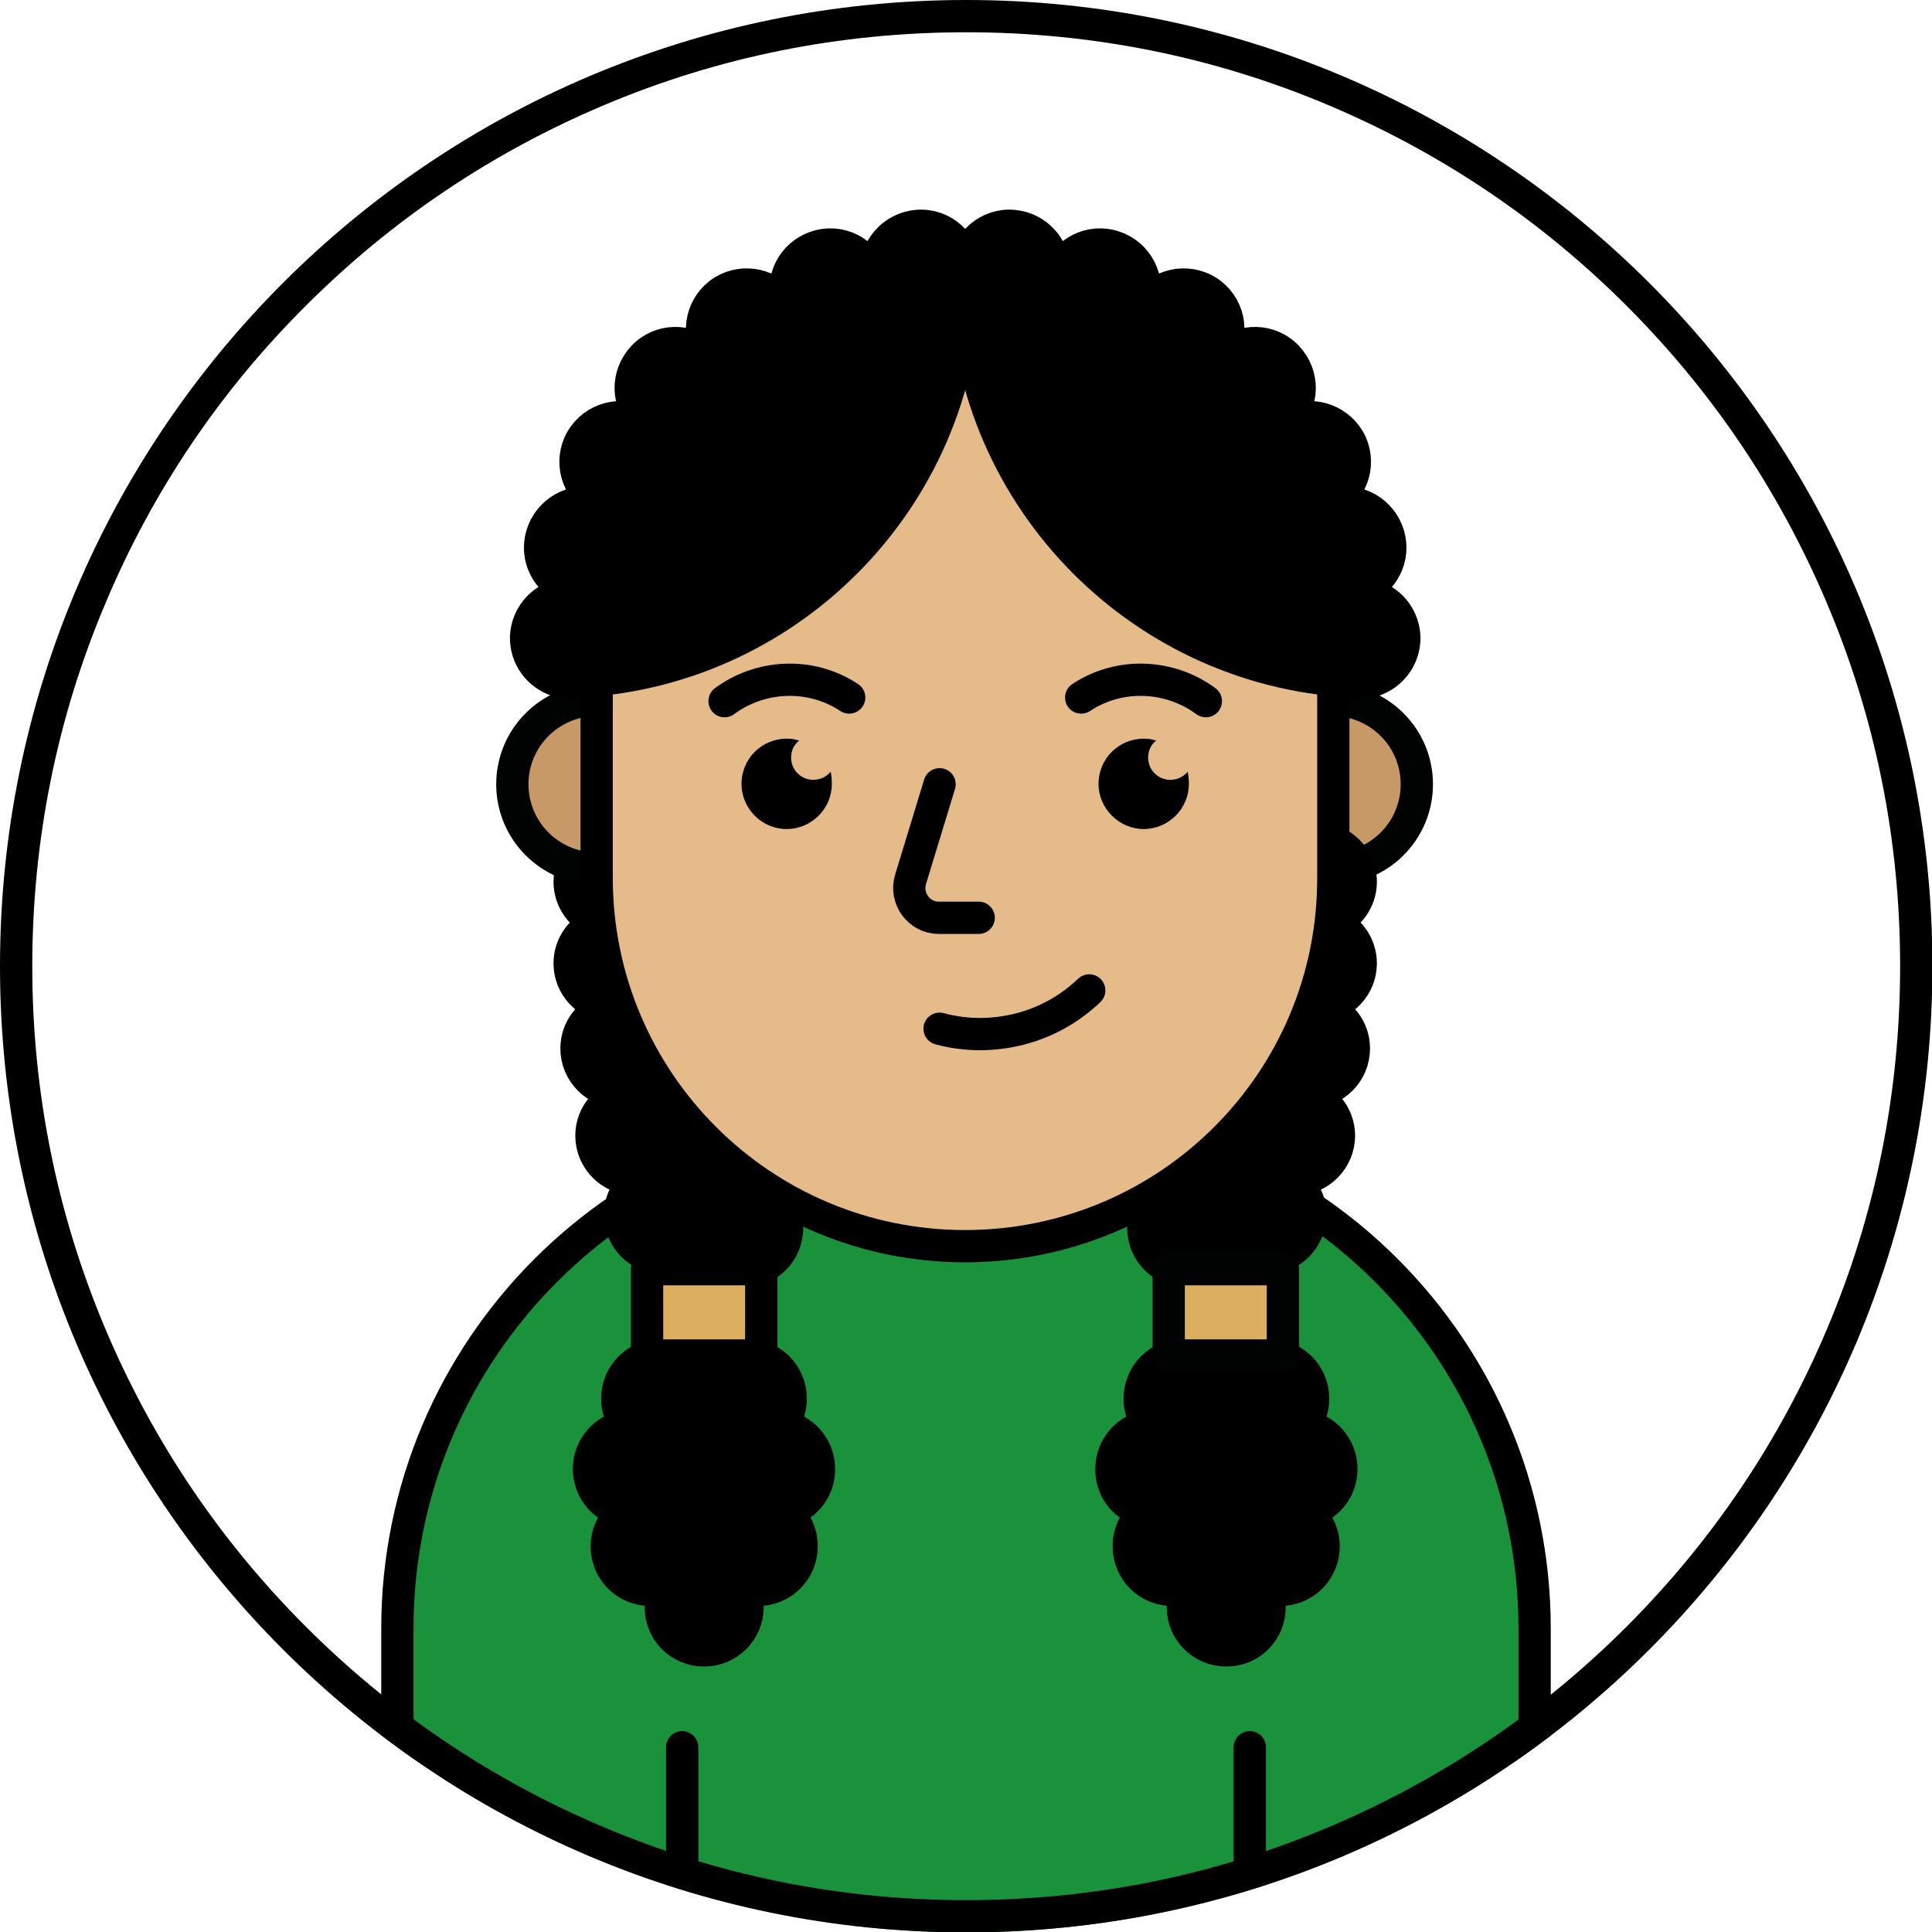 <?xml version="1.0" encoding="utf-8"?>
<!-- Generator: Adobe Illustrator 21.0.0, SVG Export Plug-In . SVG Version: 6.00 Build 0)  -->
<svg version="1.1" id="Layer_1" xmlns="http://www.w3.org/2000/svg" xmlns:xlink="http://www.w3.org/1999/xlink" x="0px" y="0px"
	 viewBox="0 0 478.9 478.9" style="enable-background:new 0 0 478.9 478.9;" xml:space="preserve">
<style type="text/css">
	.st0{clip-path:url(#SVGID_2_);}
	.st1{fill:#1A923C;stroke:#000000;stroke-width:8;stroke-linecap:round;stroke-linejoin:round;stroke-miterlimit:10;}
	.st2{fill:none;stroke:#000000;stroke-width:8;stroke-linecap:round;stroke-linejoin:round;stroke-miterlimit:10;}
	.st3{fill:#C69967;stroke:#010202;stroke-width:8;stroke-linecap:round;stroke-linejoin:round;stroke-miterlimit:10;}
	.st4{stroke:#000000;stroke-width:8;stroke-linecap:round;stroke-linejoin:round;stroke-miterlimit:10;}
	.st5{fill:#DBAE60;stroke:#010202;stroke-width:8;stroke-linecap:round;stroke-linejoin:round;stroke-miterlimit:10;}
	.st6{fill:#DBAE60;stroke:#000000;stroke-width:8;stroke-linecap:round;stroke-linejoin:round;stroke-miterlimit:10;}
	.st7{fill:#E5BC89;stroke:#000000;stroke-width:8;stroke-linecap:round;stroke-linejoin:round;stroke-miterlimit:10;}
</style>
<g id="Idle_1_">
	<g>
		<g>
			<g>
				<defs>
					<circle id="SVGID_1_" cx="239.5" cy="239.5" r="239.5"/>
				</defs>
				<clipPath id="SVGID_2_">
					<use xlink:href="#SVGID_1_"  style="overflow:visible;"/>
				</clipPath>
				<g class="st0">
					<path class="st1" d="M224.1,278.1h30.7c69.4,0,125.6,56.2,125.6,125.6v96.2H98.5v-96.2C98.5,334.3,154.8,278.1,224.1,278.1z"/>
					<g>
						<g>
							<line class="st2" x1="169.1" y1="499.9" x2="169.1" y2="433.1"/>
						</g>
						<g>
							<line class="st2" x1="309.8" y1="499.9" x2="309.8" y2="433.1"/>
						</g>
					</g>
				</g>
			</g>
		</g>
	</g>
</g>
<circle class="st3" cx="330.3" cy="194.4" r="20.9"/>
<path class="st4" d="M284.1,374.7c-2.7,2-4.3,5-4.3,8.6c0,6,4.8,10.8,10.8,10.8c1.3,0,2.7-0.3,3.8-0.7c-0.8,1.5-1.2,3.2-1.2,5
	c0,5.9,4.8,10.7,10.8,10.7s10.7-4.8,10.7-10.7c0-1.8-0.4-3.5-1.2-5c1.2,0.5,2.5,0.7,3.8,0.7c6,0,10.8-4.8,10.8-10.8
	c0-3.5-1.7-6.6-4.3-8.6c5-1,8.7-5.3,8.7-10.6c0-5.5-4.1-10-9.4-10.7c1.5-1.8,2.4-4.2,2.4-6.7c0-6-4.8-10.8-10.8-10.8
	c-5.9,0-10.7,4.8-10.7,10.8c0-6-4.8-10.8-10.8-10.8c-5.9,0-10.7,4.8-10.7,10.8c0,2.6,0.9,4.9,2.4,6.7c-5.3,0.7-9.4,5.2-9.4,10.7
	C275.4,369.4,279.1,373.8,284.1,374.7z"/>
<path class="st4" d="M278,286.4c0-4.1,2.4-7.7,5.8-9.5c-3-15.7-4.7-32.4-4.7-49.9c0-40.8,8.9-78,23.7-106
	c12.4,23.6,20.7,53.7,23,86.9c0.2,0,0.5-0.1,0.7-0.1c5.9,0,10.8,4.8,10.8,10.8c0,4.6-3,8.6-7.1,10.1c4.1,1.5,7.1,5.4,7.1,10.1
	c0,5.6-4.3,10.2-9.8,10.7c4.7,1.2,8.1,5.4,8.1,10.4c0,5.9-4.8,10.8-10.8,10.8c-0.6,0-1.2-0.1-1.8-0.2c0,0.1,0,0.2-0.1,0.4
	c5.1,0.9,9,5.3,9,10.6c0,5.9-4.8,10.8-10.8,10.8c-0.3,0-0.6-0.1-1-0.1c2.8,1.9,4.7,5.2,4.7,8.9c0,5.9-4.8,10.8-10.8,10.8
	c-0.6,0-1.2-0.1-1.8-0.2c-0.3,0.8-0.6,1.5-0.9,2.3c1.7,1.9,2.7,4.3,2.7,7.1c0,5.9-4.7,10.7-10.6,10.7c-0.2,0.5-0.5,1-0.7,1.4
	c-0.3-0.5-0.5-1.1-0.7-1.6c-5.3-0.6-9.5-5.1-9.5-10.6c0-2.1,0.6-4.1,1.7-5.8l0,0c-5.9,0-10.8-4.8-10.8-10.8c0-2.9,1.1-5.5,3-7.4
	C281.6,295.8,278,291.6,278,286.4z"/>
<rect x="289.7" y="314.6" class="st5" width="28.3" height="21.4"/>
<path class="st4" d="M194.4,374.7c2.7,2,4.3,5,4.3,8.6c0,6-4.8,10.8-10.8,10.8c-1.3,0-2.7-0.3-3.8-0.7c0.8,1.5,1.2,3.2,1.2,5
	c0,5.9-4.8,10.7-10.8,10.7s-10.7-4.8-10.7-10.7c0-1.8,0.4-3.5,1.2-5c-1.2,0.5-2.5,0.7-3.8,0.7c-6,0-10.8-4.8-10.8-10.8
	c0-3.5,1.7-6.6,4.3-8.6c-5-1-8.7-5.3-8.7-10.6c0-5.5,4.1-10,9.4-10.7c-1.5-1.8-2.4-4.2-2.4-6.7c0-6,4.8-10.8,10.8-10.8
	c5.9,0,10.7,4.8,10.7,10.8c0-6,4.8-10.8,10.8-10.8c5.9,0,10.7,4.8,10.7,10.8c0,2.6-0.9,4.9-2.4,6.7c5.3,0.7,9.4,5.2,9.4,10.7
	C203.1,369.4,199.3,373.8,194.4,374.7z"/>
<path class="st4" d="M200.5,286.4c0-4.1-2.4-7.7-5.8-9.5c3-15.7,4.7-32.4,4.7-49.9c0-40.8-8.9-78-23.7-106
	c-12.4,23.6-20.7,53.7-23,86.9c-0.2,0-0.5-0.1-0.7-0.1c-5.9,0-10.8,4.8-10.8,10.8c0,4.6,3,8.6,7.1,10.1c-4.1,1.5-7.1,5.4-7.1,10.1
	c0,5.6,4.3,10.2,9.8,10.7c-4.7,1.2-8.1,5.4-8.1,10.4c0,5.9,4.8,10.8,10.8,10.8c0.6,0,1.2-0.1,1.8-0.2c0,0.1,0,0.2,0.1,0.4
	c-5.1,0.9-9,5.3-9,10.6c0,5.9,4.8,10.8,10.8,10.8c0.3,0,0.6-0.1,1-0.1c-2.8,1.9-4.7,5.2-4.7,8.9c0,5.9,4.8,10.8,10.8,10.8
	c0.6,0,1.2-0.1,1.8-0.2c0.3,0.8,0.6,1.5,0.9,2.3c-1.7,1.9-2.7,4.3-2.7,7.1c0,5.9,4.7,10.7,10.6,10.7c0.2,0.5,0.5,1,0.7,1.4
	c0.3-0.5,0.5-1.1,0.7-1.6c5.3-0.6,9.5-5.1,9.5-10.6c0-2.1-0.6-4.1-1.7-5.8l0,0c5.9,0,10.8-4.8,10.8-10.8c0-2.9-1.1-5.5-3-7.4
	C196.9,295.8,200.5,291.6,200.5,286.4z"/>
<rect x="160.4" y="314.6" class="st6" width="28.3" height="21.4"/>
<circle class="st3" cx="147.9" cy="194.4" r="20.9"/>
<path class="st7" d="M239.2,308.9L239.2,308.9c-50.4,0-91.3-40.9-91.3-91.3v-46.5c0-50.4,40.9-91.3,91.3-91.3l0,0
	c50.4,0,91.3,40.9,91.3,91.3v46.5C330.6,268,289.7,308.9,239.2,308.9z"/>
<path d="M206.2,194.3c0,6.2-5.1,11.2-11.2,11.2c-6.2,0-11.2-5.1-11.2-11.2c0-6.2,5-11.2,11.2-11.2c1,0,2.1,0.1,3.1,0.5
	c-1.3,0.9-2,2.5-2,4.2c0,3.1,2.5,5.5,5.5,5.5c1.8,0,3.3-0.8,4.3-2C206.1,192.2,206.2,193.3,206.2,194.3z"/>
<path d="M294.7,194.3c0,6.2-5.1,11.2-11.2,11.2s-11.2-5.1-11.2-11.2c0-6.2,5-11.2,11.2-11.2c1,0,2.1,0.1,3.1,0.5
	c-1.3,0.9-2,2.5-2,4.2c0,3.1,2.5,5.5,5.5,5.5c1.8,0,3.3-0.8,4.3-2C294.6,192.2,294.7,193.3,294.7,194.3z"/>
<path class="st2" d="M232.9,194.4l-7.2,23.6c-1.4,4.7,2.1,9.5,7,9.5h9.9"/>
<g>
	<g>
		<path class="st4" d="M348.1,157.9c0.1,5-3.1,9.3-7.7,10.8c-0.8,0.3-1.5,0.4-2.4,0.5c-0.3,0-0.5,0-0.8,0c-0.7,0-1.4,0-2.1-0.2
			c-0.2,0-0.3-0.1-0.4-0.1c-53.2-3-95.4-47.1-95.5-101V68c-0.1-0.6-0.1-1.2,0-1.8c0.5-6.1,5.8-10.7,11.9-10.2
			c6.1,0.5,10.7,5.8,10.2,11.9c-0.1,0.9-0.3,1.8-0.5,2.6c0.3,0.1,0.6,0.1,0.9,0.2c0.1-0.9,0.2-1.7,0.5-2.5c1.9-5.8,8.2-9,14-7
			c5.8,1.9,9,8.2,7,14c-0.3,0.9-0.7,1.8-1.3,2.6c0.3,0.1,0.6,0.3,0.9,0.4c0.3-0.9,0.7-1.7,1.2-2.5c3.3-5.2,10.1-6.7,15.3-3.5
			c5.2,3.3,6.7,10.1,3.5,15.3c-0.5,0.8-1,1.4-1.7,2c0.3,0.2,0.5,0.3,0.7,0.6c0.5-0.7,1-1.4,1.6-2c4.4-4.2,11.5-4.1,15.7,0.4
			s4.1,11.4-0.4,15.7c-0.5,0.4-0.9,0.8-1.4,1.1c0.2,0.2,0.4,0.4,0.5,0.6c0.4-0.4,0.9-0.7,1.4-1c5.3-3.1,12.1-1.2,15.2,4.1
			c3,5.3,1.2,12.1-4.2,15.1c-0.2,0.1-0.3,0.2-0.5,0.3c0.2,0.3,0.3,0.5,0.4,0.8c0.1-0.1,0.3-0.1,0.4-0.2c5.9-1.7,12,1.8,13.7,7.7
			c1.6,5.6-1.4,11.3-6.6,13.3c0.2,0.4,0.3,0.9,0.3,1.3C343.4,147.6,347.9,152.2,348.1,157.9z"/>
	</g>
	<g>
		<path class="st4" d="M130.4,157.9c-0.1,5,3.1,9.3,7.7,10.8c0.8,0.3,1.5,0.4,2.4,0.5c0.3,0,0.5,0,0.8,0c0.7,0,1.4,0,2.1-0.2
			c0.2,0,0.3-0.1,0.4-0.1c53.2-3,95.4-47.1,95.5-101V68c0.1-0.6,0.1-1.2,0-1.8c-0.5-6.1-5.8-10.7-11.9-10.2
			c-6.1,0.5-10.7,5.8-10.2,11.9c0.1,0.9,0.3,1.8,0.5,2.6c-0.3,0.1-0.6,0.1-0.9,0.2c-0.1-0.9-0.2-1.7-0.5-2.5c-1.9-5.8-8.2-9-14-7
			c-5.8,1.9-9,8.2-7,14c0.3,0.9,0.7,1.8,1.3,2.6c-0.3,0.1-0.6,0.3-0.9,0.4c-0.3-0.9-0.7-1.7-1.2-2.5c-3.3-5.2-10.1-6.7-15.3-3.5
			c-5.2,3.3-6.7,10.1-3.5,15.3c0.5,0.8,1,1.4,1.7,2c-0.3,0.2-0.5,0.3-0.7,0.6c-0.5-0.7-1-1.4-1.6-2c-4.4-4.2-11.5-4.1-15.7,0.4
			s-4.1,11.4,0.4,15.7c0.5,0.4,0.9,0.8,1.4,1.1c-0.2,0.2-0.4,0.4-0.5,0.6c-0.4-0.4-0.9-0.7-1.4-1c-5.3-3.1-12.1-1.2-15.2,4.1
			c-3,5.3-1.2,12.1,4.2,15.1c0.2,0.1,0.3,0.2,0.5,0.3c-0.2,0.3-0.3,0.5-0.4,0.8c-0.1-0.1-0.3-0.1-0.4-0.2c-5.9-1.7-12,1.8-13.7,7.7
			c-1.6,5.6,1.4,11.3,6.6,13.3c-0.2,0.4-0.3,0.9-0.3,1.3C135.1,147.6,130.6,152.2,130.4,157.9z"/>
	</g>
</g>
<path class="st2" d="M270,245.5c-4.7,4.5-10.6,7.9-17.3,9.6c-6.8,1.7-13.5,1.6-19.8-0.1"/>
<path class="st2" d="M268,172.9c9.7-6.4,22.1-5.6,30.9,0.9"/>
<path class="st2" d="M210.5,172.9c-9.7-6.4-22.1-5.6-30.9,0.9"/>
<g>
	<path d="M239.5,8c31.2,0,61.6,6.1,90.1,18.2c27.6,11.7,52.3,28.3,73.6,49.6c21.3,21.3,37.9,46,49.6,73.6
		c12.1,28.5,18.2,58.8,18.2,90.1s-6.1,61.6-18.2,90.1c-11.7,27.6-28.3,52.3-49.6,73.6c-21.3,21.3-46,37.9-73.6,49.6
		c-28.5,12.1-58.8,18.2-90.1,18.2s-61.6-6.1-90.1-18.2c-27.6-11.7-52.3-28.3-73.6-49.6c-21.3-21.3-37.9-46-49.6-73.6
		C14.1,301,8,270.7,8,239.5s6.1-61.6,18.2-90.1C37.8,121.8,54.5,97,75.8,75.8c21.3-21.3,46-37.9,73.6-49.6
		C177.9,14.1,208.2,8,239.5,8 M239.5,0C107.2,0,0,107.2,0,239.5S107.2,479,239.5,479S479,371.8,479,239.5S371.7,0,239.5,0L239.5,0z"
		/>
</g>
</svg>
